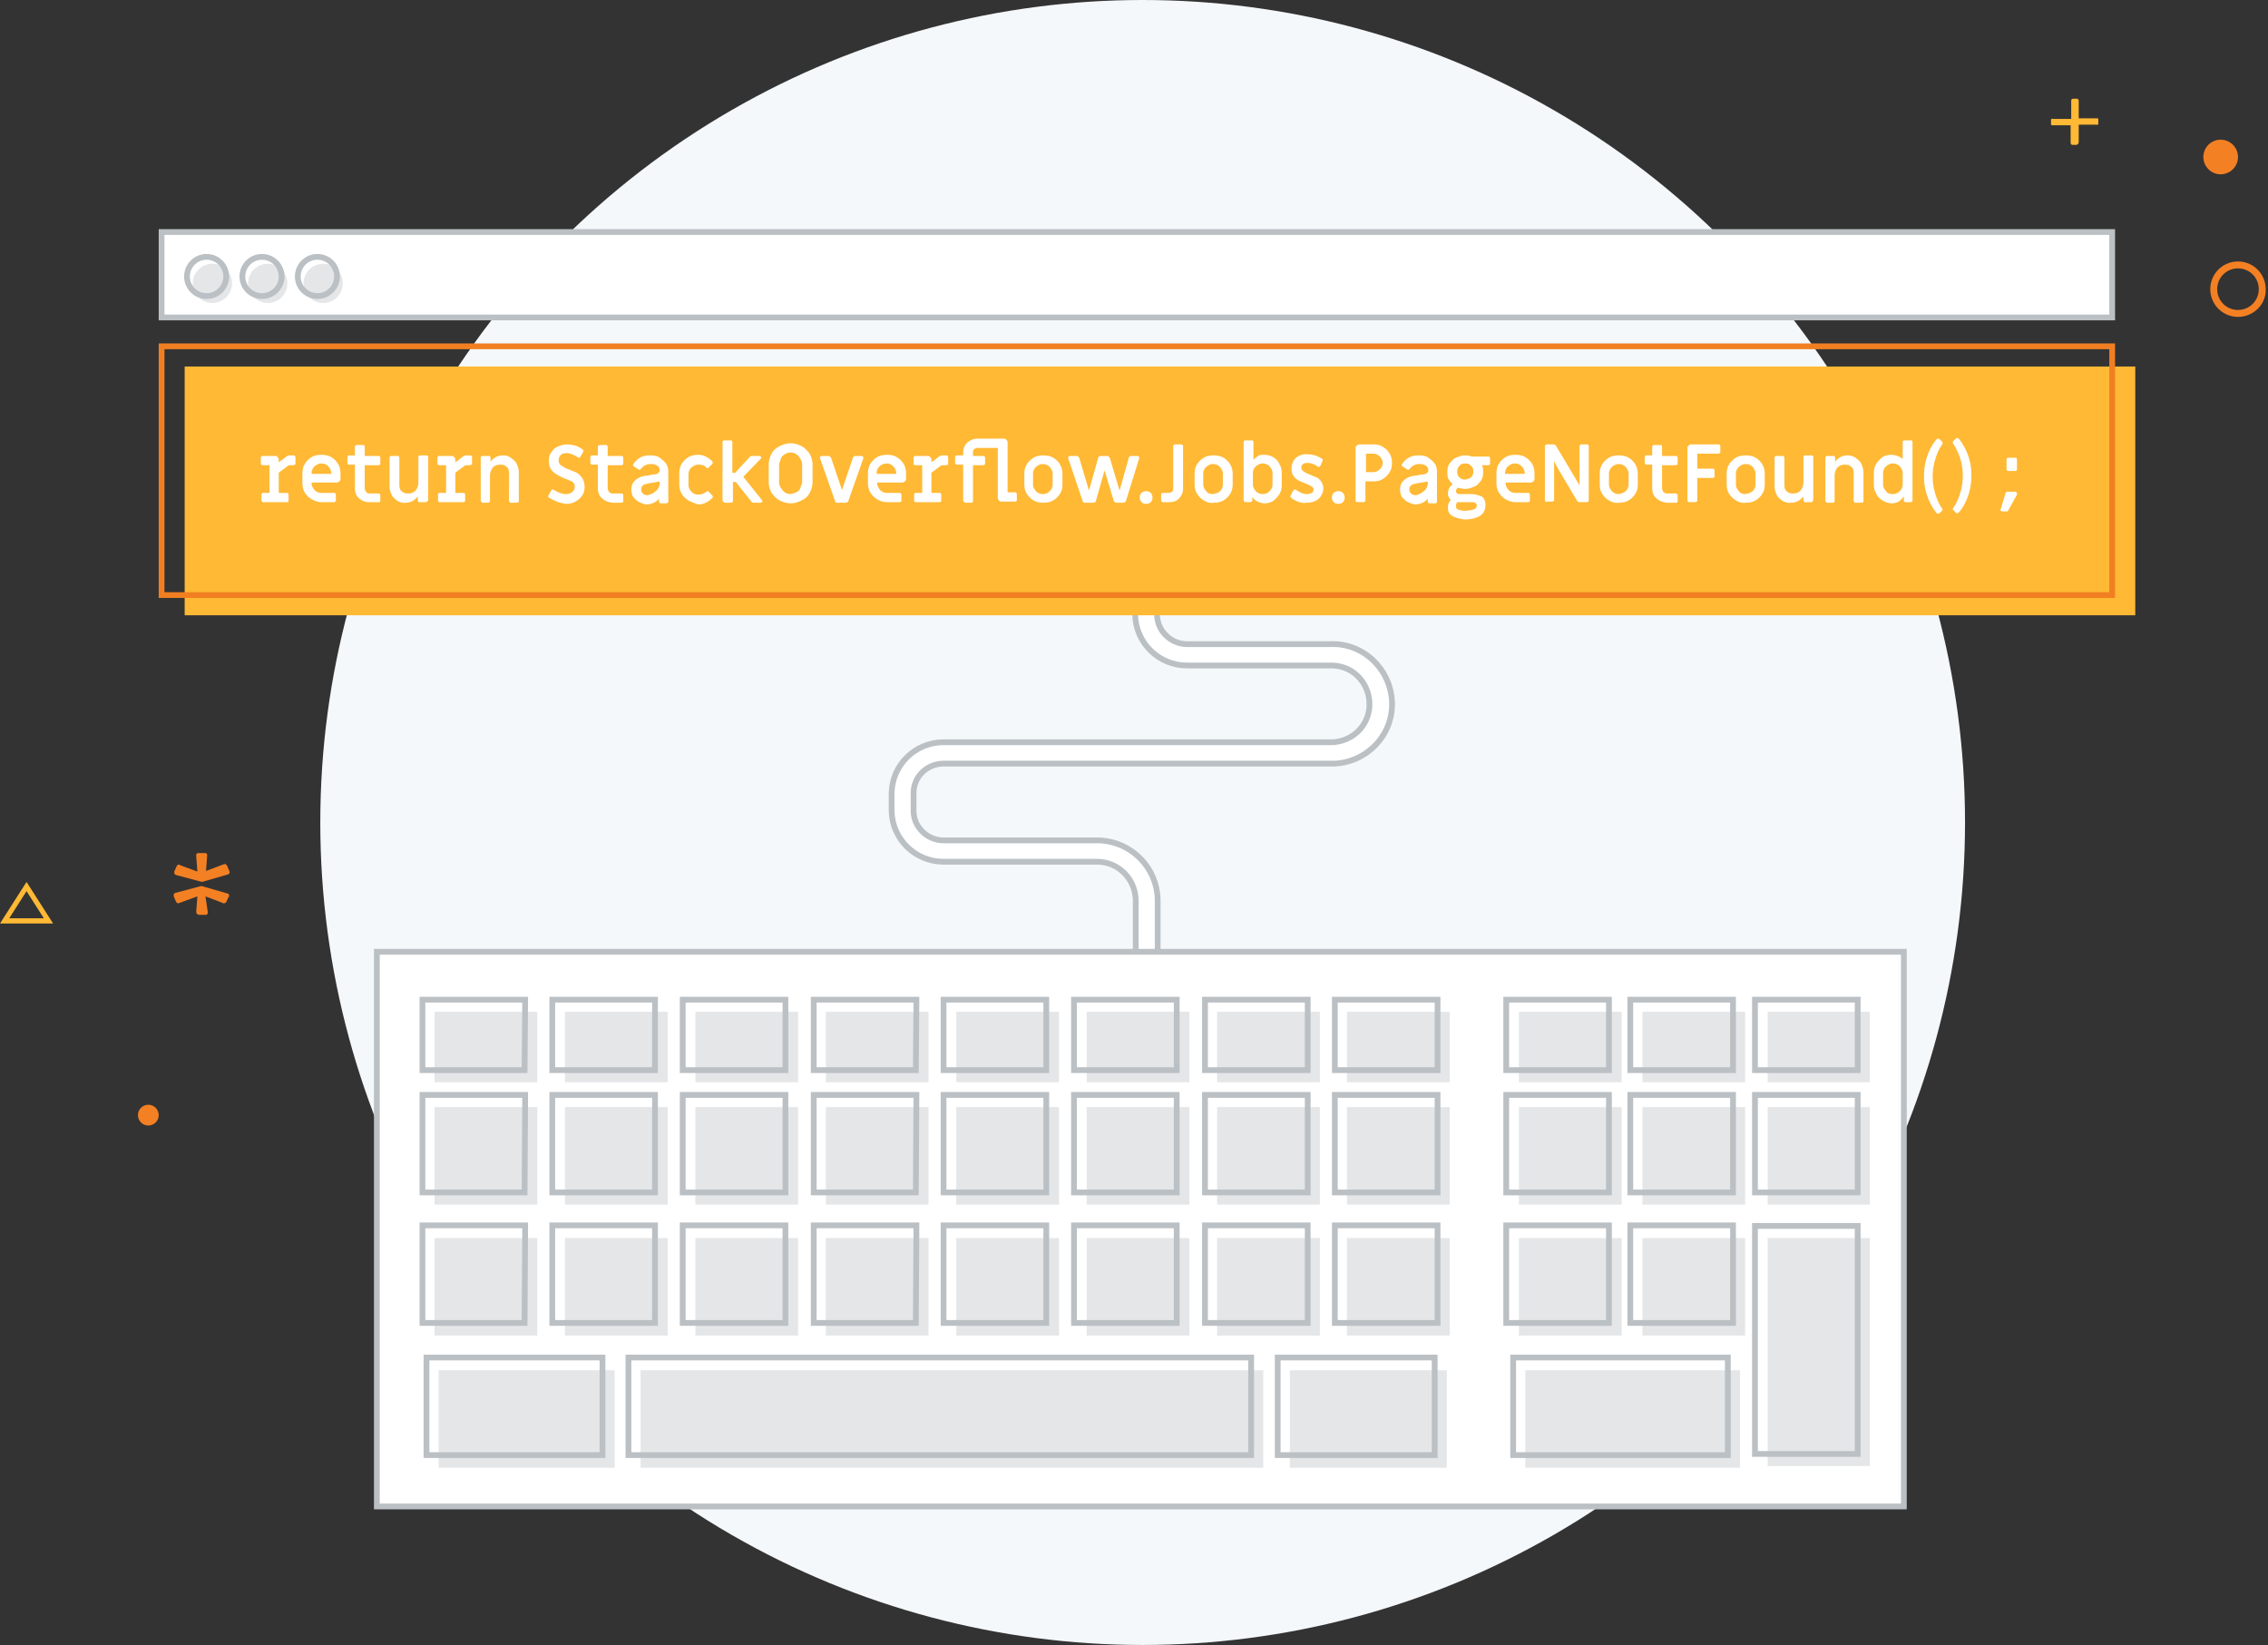 <svg xmlns="http://www.w3.org/2000/svg" viewBox="0 0 393 285"><rect x="0" y="0" width="393" height="285" fill="#333333" stroke="none"/><g fill="none"><circle cx="198" cy="142.5" r="142.5" fill="#F4F8FB"/><path fill="#FFF" stroke="#BBC0C4" d="M196.8 165.2v-9.3c-.1-3.7-3.1-6.7-6.9-6.6h-26.4c-4.9 0-8.9-3.9-9-8.8v-3.1c.1-4.9 4.1-8.8 9-8.8h66.9c3.7.1 6.8-2.7 6.9-6.4.1-3.7-2.7-6.8-6.4-6.9h-25.2c-4.9 0-8.9-3.9-9-8.8v-2.4h3.8v2.4c0 2.8 2.4 5.1 5.2 5.1h24.7c5.7-.3 10.5 4.2 10.8 9.9.3 5.7-4.2 10.5-9.9 10.8h-67.8c-2.8 0-5.2 2.2-5.2 5.1v3.1c0 2.8 2.4 5.1 5.2 5.1h26.4c5.8-.1 10.6 4.5 10.7 10.3v9.3"/><path fill="#FFF" stroke="#BBC0C4" d="M329.8 261H65.3v-96.1h264.6V261z"/><path fill="#FFB935" d="M32 63.5h338v43.1H32z"/><path fill="#FFF" stroke="#BBC0C4" d="M28 40.2h338V55H28z"/><circle cx="36.8" cy="49.1" r="3.4" fill="#E4E6E8"/><circle cx="46.4" cy="49.1" r="3.4" fill="#E4E6E8"/><circle cx="56" cy="49.1" r="3.4" fill="#E4E6E8"/><circle cx="35.8" cy="47.9" r="3.4" stroke="#BBC0C4"/><circle cx="45.4" cy="47.9" r="3.4" stroke="#BBC0C4"/><circle cx="55" cy="47.9" r="3.4" stroke="#BBC0C4"/><path fill="#E4E6E8" d="M93.1 187.5H75.3v-12.2h17.8zm45.2 0h-17.8v-12.2h17.8zm22.6 0h-17.8v-12.2h17.8zm22.6 0h-17.8v-12.2h17.8zm22.6 0h-17.8v-12.2h17.8zm22.4 0h-17.6v-12.2h17.8v12.2zm22.7 0h-17.8v-12.2h17.8zm29.8 0h-17.8v-12.2H281zm21.4 0h-17.8v-12.2h17.8zm21.6 0h-17.7v-12.2H324zM93.1 208.7H75.3v-16.9h17.8zm45.2 0h-17.8v-16.9h17.8zm22.6 0h-17.8v-16.9h17.8zm22.6 0h-17.8v-16.9h17.8zm22.6 0h-17.8v-16.9h17.8zm22.4 0h-17.6v-16.9h17.8v16.9zm22.7 0h-17.8v-16.9h17.8zm29.8 0h-17.8v-16.9H281zm21.4 0h-17.8v-16.9h17.8zm21.6 0h-17.7v-16.9H324zM93.1 231.4H75.3v-16.9h17.8zm45.2 0h-17.8v-16.9h17.8zm22.6 0h-17.8v-16.9h17.8zm22.6 0h-17.8v-16.9h17.8zm22.6 0h-17.8v-16.9h17.8zm22.4 0h-17.6v-16.9h17.8v16.9zm22.7 0h-17.8v-16.9h17.8zm29.8 0h-17.8v-16.9H281zm21.4 0h-17.8v-16.9h17.8zM324 254h-17.7v-39.5H324zm-217.5.3H76v-16.9h30.5zm112.4 0H111v-16.9h107.9zm31.8 0h-27.2v-16.9h27.2zm50.8 0h-37.2v-16.9h37.2z"/><path stroke="#BBC0C4" d="M90.9 185.4H73.2v-12.2H91zm45.2 0h-17.8v-12.2h17.8zm22.6 0H141v-12.2h17.8zm22.6 0h-17.8v-12.2h17.8zm22.6 0h-17.8v-12.2h17.8zm22.5 0h-17.6v-12.2h17.8v12.2zm22.7 0h-17.8v-12.2h17.8zm29.7 0H261v-12.2h17.8zm21.5 0h-17.8v-12.2h17.8zm21.6 0h-17.8v-12.2h17.8zm-231 21.2H73.2v-16.9H91zm45.2 0h-17.8v-16.9h17.8zm22.6 0H141v-16.9h17.8zm22.6 0h-17.8v-16.9h17.8zm22.6 0h-17.8v-16.9h17.8zm22.5 0h-17.6v-16.9h17.8v16.9zm22.7 0h-17.8v-16.9h17.8zm29.7 0H261v-16.9h17.8zm21.5 0h-17.8v-16.9h17.8zm21.6 0h-17.8v-16.9h17.8zm-231 22.6H73.2v-16.9H91zm45.2 0h-17.8v-16.9h17.8zm22.6 0H141v-16.9h17.8zm22.6 0h-17.8v-16.9h17.8zm22.6 0h-17.8v-16.9h17.8zm22.5 0h-17.6v-16.9h17.8v16.9zm22.7 0h-17.8v-16.9h17.8zm29.7 0H261v-16.9h17.8zm21.5 0h-17.8v-16.9h17.8zm21.6 22.7h-17.8v-39.5h17.8zm-217.5.2H73.9v-16.9h30.5zm112.4 0H108.9v-16.9h107.9zm31.8 0h-27.2v-16.9h27.2zm50.8 0h-37.2v-16.9h37.2z"/><path stroke="#F17F21" d="M28 60h338v43.1H28z"/><path fill="#FFF" d="M45.4 86.9c-.1-.1-.1-.1-.1-.2v-1c0-.1 0-.2.1-.2.1-.1.1-.1.2-.1h1.1v-4.8h-1.2c-.1 0-.2 0-.2-.1-.1-.1-.1-.1-.1-.2v-1c0-.1 0-.2.1-.2.1-.1.1-.1.2-.1h2.2c.2 0 .3.1.4.2.1.1.2.3.2.4v.5l.8-.6c.3-.2.5-.4.7-.5.2-.1.4-.1.7-.1h.4c.1 0 .2 0 .2.1s.1.1.1.2v1.1c0 .1 0 .2-.1.2s-.1.1-.2.1h-.4c-.2 0-.5 0-.6.1-.1.1-.4.3-.8.6l-.8.6v3.5h1.4c.1 0 .2 0 .2.1.1.1.1.1.1.2v1c0 .1 0 .2-.1.2 0 .1-.1.1-.2.1h-4.1c-.1 0-.1 0-.2-.1zm8.6-.4c-.5-.3-.9-.7-1.2-1.2-.3-.5-.4-1.1-.4-1.7v-1.5c0-.6.1-1.2.4-1.7.3-.5.7-.9 1.2-1.2.5-.3 1.1-.4 1.7-.4.6 0 1.2.1 1.7.4.5.3.9.7 1.2 1.2.3.5.4 1.1.4 1.7v.9c0 .2-.1.3-.2.4-.1.1-.3.2-.4.2H54v.1c0 .5.2.8.5 1.2.3.3.7.5 1.2.5h2.2c.1 0 .2 0 .2.1.1.1.1.1.1.2v1c0 .1 0 .2-.1.2s-.1.1-.2.1h-2.2c-.6 0-1.1-.2-1.7-.5zm3.4-4.3V82c0-.5-.2-.8-.5-1.2-.3-.3-.7-.5-1.2-.5s-.8.2-1.2.5c-.3.3-.5.7-.5 1.2v.1h3.4v.1zm4.8 4.1c-.5-.4-.7-1-.7-1.8v-4h-1c-.1 0-.2 0-.2-.1-.1-.1-.1-.1-.1-.2v-1c0-.1 0-.2.1-.2.1-.1.1-.1.2-.1h1v-1.5c0-.1 0-.2.1-.2s.1-.1.2-.1h1.1c.1 0 .2 0 .2.1.1.1.1.1.1.2V79h2.4c.1 0 .2 0 .2.1.1.1.1.1.1.2v1c0 .1 0 .2-.1.2-.1.1-.1.1-.2.1h-2.4v3.9c0 .3.1.5.2.7.2.2.4.3.7.3h1.5c.1 0 .2 0 .2.1.1.1.1.1.1.2v1c0 .1 0 .2-.1.2H64c-.7 0-1.3-.2-1.8-.7zm6.7.5c-.4-.3-.8-.6-1-1-.2-.4-.4-1-.4-1.5v-5c0-.1 0-.2.1-.2.1-.1.1-.1.2-.1h1.1c.1 0 .2 0 .2.1.1.1.1.1.1.2V84c0 .5.1.9.4 1.1.3.3.6.4 1.1.4.6 0 1-.2 1.3-.5.3-.3.5-.9.5-1.5v-4.3c0-.1 0-.2.1-.2.1-.1.1-.1.2-.1h1.1c.1 0 .2 0 .2.1.1.1.1.1.1.2v7.4c0 .1 0 .2-.1.2s-.2.2-.3.2h-1.1c-.1 0-.2 0-.2-.1-.1-.1-.1-.1-.1-.2V86c-.3.4-.6.6-.9.8-.4.2-.8.3-1.2.3-.5.1-1-.1-1.4-.3zm7.1.1c-.1-.1-.1-.1-.1-.2v-1c0-.1 0-.2.1-.2.1-.1.1-.1.2-.1h1.1v-4.8h-1.2c-.1 0-.2 0-.2-.1-.1-.1-.1-.1-.1-.2v-1c0-.1 0-.2.1-.2 0-.1.1-.1.2-.1h2.2c.2 0 .3.1.4.2.1.1.2.3.2.4v.5l.8-.6c.3-.2.5-.4.7-.5.2-.1.4-.1.7-.1h.4c.1 0 .2 0 .2.1s.1.1.1.2v1.1c0 .1 0 .2-.1.2s-.1.1-.2.1h-.4c-.2 0-.5 0-.6.1-.1.1-.4.3-.8.6l-.8.6v3.5h1.4c.1 0 .2 0 .2.1.1.1.1.1.1.2v1c0 .1 0 .2-.1.2-.1.1-.1.1-.2.1h-4.1c-.1 0-.2 0-.2-.1zm7.4 0c-.1-.1-.1-.1-.1-.2v-7.4c0-.1 0-.2.1-.2.1-.1.1-.1.2-.1h1.1c.1 0 .2 0 .2.1.1.1.1.1.1.2v.7c.3-.4.6-.6.9-.8.4-.2.8-.3 1.2-.3.5 0 1 .1 1.4.4.4.3.8.6 1 1 .2.4.4 1 .4 1.5v5c0 .1 0 .2-.1.2s-.1.1-.2.1h-1.1c-.1 0-.2 0-.2-.1-.1-.1-.1-.1-.1-.2V82c0-.5-.1-.9-.4-1.1-.3-.3-.6-.4-1.1-.4-.6 0-1 .2-1.3.5-.3.4-.5.9-.5 1.5v4.3c0 .1 0 .2-.1.2s-.1.1-.2.1h-1.1c0-.1-.1-.1-.1-.2zm13.1 0c-.5-.2-.9-.4-1.4-.7l-.1-.1v-.2l.5-.9c.1-.1.1-.2.3-.2.1 0 .1 0 .2.1.7.4 1.4.7 2 .7.5 0 .9-.1 1.2-.4.3-.3.4-.5.4-.9 0-.3-.1-.5-.2-.6-.1-.2-.3-.3-.6-.4-.2-.1-.6-.3-1-.4l-.4-.2c-.6-.3-1.2-.6-1.6-1-.4-.4-.7-1-.7-1.8 0-.6.1-1.1.4-1.5.3-.4.6-.8 1.1-1 .5-.2 1-.4 1.6-.4.5 0 1 .1 1.5.2.5.2.9.4 1.3.7l.1.1v.2l-.5.9c-.1.1-.1.2-.3.2-.1 0-.1 0-.2-.1-.4-.2-.7-.4-1-.5-.3-.1-.6-.2-.9-.2-.4 0-.8.1-1 .3-.2.2-.4.5-.4.9s.1.7.4.9c.3.2.7.5 1.3.7.1 0 .4.2 1 .4s1 .6 1.3 1c.3.4.5 1 .5 1.6 0 .6-.1 1.1-.4 1.5-.3.5-.7.8-1.2 1.1-.5.3-1.1.4-1.7.4-.5-.1-1-.2-1.5-.4zm7.8-.6c-.5-.4-.7-1-.7-1.8v-4h-1c-.1 0-.2 0-.2-.1-.1-.1-.1-.1-.1-.2v-1c0-.1 0-.2.1-.2.1-.1.1-.1.2-.1h1v-1.5c0-.1 0-.2.1-.2s.1-.1.2-.1h1.1c.1 0 .2 0 .2.1.1.1.1.1.1.2V79h2.4c.1 0 .2 0 .2.1.1.1.1.1.1.2v1c0 .1 0 .2-.1.2-.1.1-.1.1-.2.1h-2.4v3.9c0 .3.1.5.2.7.2.2.4.3.7.3h1.5c.1 0 .2 0 .2.1.1.1.1.1.1.2v1c0 .1 0 .2-.1.2-.1.1-.1.1-.2.1h-1.6c-.7-.1-1.3-.3-1.8-.8zm5.8.2c-.5-.4-.7-1-.7-1.7 0-.6.2-1.2.7-1.6.4-.4 1.1-.7 1.9-.8.2 0 .4 0 .6-.1.7-.1 1-.1 1.2-.2.3-.1.5-.3.5-.6s-.1-.6-.4-.8c-.3-.2-.6-.3-1.1-.3a2 2 0 0 0-1.7.8c-.1.1-.2.2-.3.2-.1 0-.1 0-.2-.1l-.8-.5c-.1-.1-.1-.1-.1-.2v-.1c.3-.5.7-.9 1.2-1.2.5-.3 1.1-.4 1.8-.4.6 0 1.2.1 1.6.4.4.3.8.6 1.1 1 .3.4.4.9.4 1.5v5.1c0 .1 0 .2-.1.2s-.1.1-.2.1h-1c-.1 0-.2 0-.2-.1-.1-.1-.1-.1-.1-.2v-.5c-.6.7-1.4 1-2.3 1-.7-.2-1.3-.4-1.8-.9zm3.1-1.1c.3-.2.6-.4.8-.7.2-.3.3-.6.3-1v-.3l-1 .2c-.6.1-.9.1-1.1.2-.8.1-1.1.5-1.1 1 0 .3.1.5.3.7.2.2.5.3.9.3.2-.1.6-.2.9-.4zm6.1 1.3c-.5-.3-.9-.7-1.2-1.2-.3-.5-.4-1.1-.4-1.7v-1.7c0-.6.1-1.2.4-1.7.3-.5.7-.9 1.2-1.2.5-.3 1.1-.4 1.7-.4.5 0 .9.1 1.3.3.4.2.8.5 1.1.8.1.1.1.1.1.2s0 .2-.1.3l-.6.6c-.1.1-.1.1-.2.1s-.2 0-.2-.1c-.4-.4-.8-.5-1.4-.5-.5 0-.8.2-1.2.5-.3.3-.5.7-.5 1.2V84c0 .5.2.8.5 1.2.3.3.7.5 1.2.5s1-.2 1.4-.5c.1-.1.2-.1.2-.1s.2 0 .2.1l.6.6c.1.1.1.2.1.3 0 .1 0 .2-.1.2-.3.3-.7.6-1.1.8-.4.2-.9.3-1.3.3-.6-.2-1.2-.4-1.7-.7zm6 .2c-.1-.1-.1-.1-.1-.2V76.6c0-.1 0-.2.1-.2.1-.1.1-.1.2-.1h1.1c.1 0 .2 0 .2.1.1.1.1.1.1.2v5.3h.5l2.5-2.7c.1-.1.2-.2.4-.2h1.3c.1 0 .2 0 .2.1.1.1.1.1.1.2s0 .1-.1.2l-3 3.1 3.2 4c0 .1.1.1.1.2s0 .1-.1.2c0 0-.1.1-.2.1h-1.2c-.2 0-.3-.1-.4-.2l-2.7-3.4h-.5v3.3c0 .1 0 .2-.1.2s-.1.1-.2.1h-1.1c-.2-.1-.2-.1-.3-.2zm9.8-.2c-.6-.3-1-.8-1.4-1.3-.3-.6-.5-1.2-.5-1.9v-3c0-.7.2-1.3.5-1.9.3-.6.8-1 1.4-1.3.6-.3 1.2-.5 1.9-.5s1.3.2 1.9.5c.6.3 1 .8 1.4 1.3.3.6.5 1.2.5 1.9v3c0 .7-.2 1.3-.5 1.9-.3.6-.8 1-1.4 1.3-.6.3-1.2.5-1.9.5s-1.3-.2-1.9-.5zm2.9-1.4c.3-.2.6-.4.7-.8.1-.4.3-.7.3-1v-3c0-.4-.1-.7-.3-1-.2-.3-.4-.6-.7-.8-.3-.2-.6-.3-1-.3s-.7.1-1 .3c-.3.2-.6.4-.7.8-.1.4-.3.7-.3 1v3c0 .4.1.7.3 1 .2.3.4.6.7.8.3.2.6.3 1 .3l1-.3zm7.1 1.8c-.2 0-.4-.1-.4-.3l-2.6-7.4v-.1c0-.1 0-.2.1-.2.1-.1.1-.1.3-.1h1c.1 0 .2 0 .3.1l.2.2 1.9 5.6 1.9-5.6c0-.1.1-.2.2-.2.1-.1.2-.1.3-.1h.9c.1 0 .2 0 .3.1.1.1.1.1.1.2v.1l-2.6 7.4c0 .1-.1.2-.2.2-.1.1-.2.1-.3.1h-1.4zm6.9-.6c-.5-.3-.9-.7-1.2-1.2-.3-.5-.4-1.1-.4-1.7v-1.5c0-.6.1-1.2.4-1.7.3-.5.7-.9 1.2-1.2.5-.3 1.1-.4 1.7-.4.6 0 1.2.1 1.7.4.5.3.9.7 1.2 1.2.3.5.4 1.1.4 1.7v.9c0 .2-.1.3-.2.4-.1.1-.3.2-.4.2H152v.1c0 .5.2.8.5 1.2.3.3.7.5 1.2.5h2.2c.1 0 .2 0 .2.1.1.1.1.1.1.2v1c0 .1 0 .2-.1.2s-.1.1-.2.1h-2.2c-.7 0-1.2-.2-1.7-.5zm3.3-4.3V82c0-.5-.2-.8-.5-1.2-.3-.3-.7-.5-1.2-.5s-.8.2-1.2.5c-.3.3-.5.7-.5 1.2v.1h3.4v.1zm3.2 4.7c-.1-.1-.1-.1-.1-.2v-1c0-.1 0-.2.1-.2.1-.1.1-.1.2-.1h1.1v-4.8h-1.2c-.1 0-.2 0-.2-.1-.1-.1-.1-.1-.1-.2v-1c0-.1 0-.2.1-.2.1-.1.1-.1.2-.1h2.2c.2 0 .3.1.4.2.1.1.2.3.2.4v.5l.8-.6c.3-.2.5-.4.7-.5.2-.1.4-.1.7-.1h.4c.1 0 .2 0 .2.1s.1.1.1.2v1.1c0 .1 0 .2-.1.2s-.1.1-.2.1h-.4c-.2 0-.5 0-.6.1-.1.1-.4.3-.8.6l-.8.6v3.5h1.4c.1 0 .2 0 .2.1.1.1.1.1.1.2v1c0 .1 0 .2-.1.2-.1.1-.1.1-.2.1h-4.1c-.1 0-.1 0-.2-.1zm8.5 0c-.1-.1-.1-.1-.1-.2v-6.2h-1.1c-.1 0-.2 0-.2-.1-.1-.1-.1-.1-.1-.2v-1c0-.1 0-.2.1-.2.1-.1.1-.1.2-.1h1.1v-.4c0-.7.2-1.3.7-1.8.5-.4 1-.7 1.8-.7h4.6c.2 0 .3.1.4.2.1.1.2.3.2.4v8.7h1.3c.1 0 .2 0 .2.1.1.1.1.1.1.2v1c0 .1 0 .2-.1.2-.1.1-.1.1-.2.1h-2.4c-.2 0-.3-.1-.4-.2-.1-.1-.2-.3-.2-.4v-8.7h-3.5c-.2 0-.4.1-.6.2-.1.1-.2.3-.2.6v.6h1.8c.1 0 .2 0 .2.1.1.1.1.1.1.2v1c0 .1 0 .2-.1.2s-.1.1-.2.1h-1.8v6.2c0 .1 0 .2-.1.2-.1.1-.1.1-.2.1h-1.1c0-.1-.1-.1-.2-.2zm12.1-.2c-.5-.3-.9-.7-1.2-1.2-.3-.5-.4-1-.4-1.6v-1.8c0-.6.1-1.1.4-1.6.3-.5.7-.9 1.2-1.2.5-.3 1.1-.4 1.7-.4.6 0 1.2.1 1.7.4a3.17 3.17 0 0 1 1.6 2.8v1.8c0 .6-.1 1.1-.4 1.6-.3.5-.7.9-1.2 1.2-.5.3-1.1.4-1.7.4-.6 0-1.2-.1-1.7-.4zm2.8-1.6c.3-.3.5-.7.5-1.2v-1.8c0-.5-.2-.8-.5-1.2-.3-.3-.7-.5-1.2-.5s-.8.2-1.2.5c-.3.3-.5.7-.5 1.2v1.8c0 .5.2.8.5 1.2.3.3.7.5 1.2.5s.9-.2 1.2-.5zm6.1 2c-.2 0-.4-.1-.4-.3l-2.5-7.4v-.1c0-.1 0-.2.1-.2.1-.1.1-.1.3-.1h1c.1 0 .2 0 .3.1l.2.2 1.7 5.7 1.6-5.7c0-.1.1-.2.2-.2.1-.1.2-.1.3-.1h1c.1 0 .2 0 .3.1l.2.2L194 85l1.6-5.7c0-.1.1-.2.2-.2.1-.1.2-.1.3-.1h.9c.1 0 .2 0 .3.1.1.1.1.1.1.2v.1l-2.3 7.4c0 .1-.1.2-.2.2-.1.1-.2.1-.3.1h-1.1c-.1 0-.2 0-.3-.1l-.2-.2-1.6-5.3-1.5 5.3c0 .1-.1.2-.2.2-.1.1-.2.1-.3.1H188zm9.8-.1c-.2-.2-.3-.5-.3-.8 0-.3.1-.6.3-.8.2-.2.5-.3.8-.3.3 0 .6.1.8.3.2.2.3.5.3.8 0 .3-.1.6-.3.8-.2.2-.5.3-.8.3-.3 0-.6-.1-.8-.3zm3.5-.1c-.1-.1-.1-.1-.1-.2v-1c0-.1 0-.2.1-.2.1-.1.1-.1.2-.1h1c.2 0 .4-.1.6-.2.1-.1.2-.3.2-.6v-7.3c0-.1 0-.2.1-.2.1-.1.1-.1.2-.1h1.1c.1 0 .2 0 .2.1.1.1.1.1.1.2v7.3c0 .5-.1.9-.3 1.2-.2.4-.5.7-.8.9-.4.2-.8.3-1.2.3h-1.2c-.1 0-.1 0-.2-.1zm7.3-.2c-.5-.3-.9-.7-1.2-1.2-.3-.5-.4-1-.4-1.6v-1.8c0-.6.1-1.1.4-1.6.3-.5.7-.9 1.2-1.2.5-.3 1.1-.4 1.7-.4.6 0 1.2.1 1.7.4a3.17 3.17 0 0 1 1.6 2.8v1.8c0 .6-.1 1.1-.4 1.6-.3.5-.7.9-1.2 1.2-.5.3-1.1.4-1.7.4-.7.1-1.2-.1-1.7-.4zm2.8-1.6c.3-.3.5-.7.5-1.2v-1.8c0-.5-.2-.8-.5-1.2-.3-.3-.7-.5-1.2-.5s-.8.2-1.2.5c-.3.3-.5.7-.5 1.2v1.8c0 .5.2.8.5 1.2.3.4.7.5 1.2.5.5-.1.9-.2 1.2-.5zm6.5 1.8c-.4-.2-.7-.5-.9-.8v.6c0 .1 0 .2-.1.2s-.1.1-.2.1h-.9c-.1 0-.2 0-.2-.1s-.1-.1-.1-.2V76.6c0-.1 0-.2.1-.2.1-.1.1-.1.2-.1h1.1c.1 0 .2 0 .2.1.1.1.1.1.1.2v3.1c.2-.3.5-.5.8-.7.3-.2.7-.2 1-.2.6 0 1.1.1 1.6.4.5.3.9.7 1.1 1.2.3.5.4 1 .4 1.6v2c0 .6-.1 1.1-.4 1.6-.3.5-.7.9-1.1 1.2a2.82 2.82 0 0 1-2.7.1zm2.1-1.8c.3-.3.5-.7.5-1.2V82c0-.5-.2-.8-.5-1.2-.3-.3-.7-.5-1.2-.5s-.8.2-1.2.5c-.3.3-.5.7-.5 1.2v1.9c0 .5.2.8.5 1.2.3.3.7.5 1.2.5s.9-.2 1.2-.5zm4.9 1.8c-.5-.2-.9-.4-1.2-.7l-.1-.1v-.2c.1-.1.2-.4.5-.9.1-.1.2-.2.3-.2.1 0 .1 0 .2.1.3.2.7.4.9.5.2.1.6.2.9.2.4 0 .7-.1.9-.2.2-.1.3-.3.3-.6 0-.2-.1-.4-.3-.5-.2-.1-.5-.3-1-.5l-.5-.2c-.4-.2-.8-.3-1-.5-.3-.2-.5-.4-.7-.7-.2-.3-.3-.7-.3-1.2 0-.7.2-1.3.7-1.8.5-.5 1.1-.7 2-.7.5 0 .9.1 1.4.2.5.2.9.4 1.2.6l.1.1v.2c-.1.2-.2.5-.4.9-.1.1-.1.2-.3.2-.1 0-.1 0-.2-.1-.6-.4-1.2-.6-1.8-.6-.3 0-.6.1-.7.2-.2.1-.3.3-.3.6s.1.4.3.6c.2.2.6.4 1.1.6.5.2.9.4 1.2.5.3.1.6.4.8.7a2.14 2.14 0 0 1 0 2.5c-.2.4-.6.7-1 .9-.4.2-1 .3-1.5.3-.5.1-1 0-1.5-.2zm6.2.1c-.2-.2-.3-.5-.3-.8 0-.3.1-.6.3-.8.2-.2.5-.3.8-.3.3 0 .6.1.8.3.2.2.3.5.3.8 0 .3-.1.6-.3.8-.2.2-.5.3-.8.3-.3 0-.6-.1-.8-.3zm3.9-.1c-.1-.1-.1-.1-.1-.2v-9.1c0-.2.1-.3.2-.4.1-.1.3-.2.4-.2h2.5c.6 0 1.1.1 1.6.4.5.3.9.7 1.2 1.2.3.5.4 1 .4 1.6 0 .6-.1 1.1-.4 1.6-.3.5-.7.9-1.2 1.2-.5.3-1 .4-1.6.4h-1.4v3.3c0 .1 0 .2-.1.2s-.1.1-.2.1h-1.1s-.1 0-.2-.1zm3-5.1c.4 0 .8-.2 1.1-.5.3-.3.5-.7.5-1.1 0-.4-.2-.8-.5-1.1-.3-.3-.7-.5-1.1-.5h-1.3v3.2h1.3zm5.3 4.7c-.5-.4-.7-1-.7-1.7 0-.6.2-1.2.7-1.6.4-.4 1.1-.7 1.9-.8.2 0 .4 0 .6-.1.7-.1 1-.1 1.2-.2.3-.1.5-.3.5-.6s-.1-.6-.4-.8c-.3-.2-.6-.3-1.1-.3a2 2 0 0 0-1.7.8c-.1.1-.2.2-.3.2-.1 0-.1 0-.2-.1l-.8-.5c-.1-.1-.1-.1-.1-.2v-.1c.3-.5.7-.9 1.2-1.2.5-.3 1.1-.4 1.8-.4.6 0 1.2.1 1.6.4.4.3.8.6 1.1 1 .3.4.4.9.4 1.5v5.1c0 .1 0 .2-.1.2-.1.1-.1.1-.2.1h-1c-.1 0-.2 0-.2-.1-.1-.1-.1-.1-.1-.2v-.5c-.6.7-1.4 1-2.3 1-.7-.2-1.3-.4-1.8-.9zm3-1.1c.3-.2.6-.4.8-.7.2-.3.3-.6.3-1v-.3l-1 .2c-.6.1-.9.1-1.1.2-.8.1-1.1.5-1.1 1 0 .3.1.5.3.7.2.2.5.3.9.3.3-.1.6-.2.9-.4zm5.4 4c-.6-.3-.8-.8-.8-1.5 0-.5.2-1 .5-1.3-.3-.3-.5-.6-.5-1.1 0-.3.1-.6.2-.9.2-.3.4-.5.6-.7-.3-.3-.5-.6-.7-.9-.2-.4-.2-.8-.2-1.2 0-.6.1-1.1.4-1.5.3-.4.6-.8 1.1-1 .5-.2 1-.4 1.6-.4.4 0 .8.1 1.2.2h2.8c.1 0 .2 0 .2.1.1.1.1.1.1.2v.9c0 .1 0 .2-.1.2-.1.1-.1.1-.2.1h-1.1c.2.4.2.8.2 1.2 0 .6-.1 1.1-.4 1.5-.3.4-.6.8-1.1 1-.5.2-1 .4-1.6.4-.4 0-.9-.1-1.3-.2-.2.2-.3.4-.3.6 0 .2.1.3.2.4.1.1.3.1.6.1h1.7c.8 0 1.4.2 1.9.4.5.3.7.8.7 1.5 0 .8-.3 1.5-1 1.9-.7.4-1.6.6-2.6.6-.8-.1-1.6-.3-2.1-.6zm4.2-1.8c0-.2-.1-.4-.3-.5-.2-.1-.4-.1-.8-.1h-2.3c-.1.2-.2.4-.2.6 0 .4.1.6.4.7.3.1.7.2 1.2.2 1.4-.1 2-.3 2-.9zm-1-4.9c.3-.3.4-.6.4-1s-.1-.8-.4-1c-.3-.3-.6-.4-1-.4s-.8.1-1 .4c-.3.3-.4.6-.4 1s.1.8.4 1c.3.3.6.4 1 .4.4-.1.8-.2 1-.4zm6 3.8c-.5-.3-.9-.7-1.2-1.2-.3-.5-.4-1.1-.4-1.7v-1.5c0-.6.1-1.2.4-1.7.3-.5.7-.9 1.2-1.2.5-.3 1.1-.4 1.7-.4.6 0 1.2.1 1.7.4.5.3.9.7 1.2 1.2.3.5.4 1.1.4 1.7v.9c0 .2-.1.3-.2.4-.1.1-.3.2-.4.2h-4.4v.1c0 .5.2.8.5 1.2.3.3.7.5 1.2.5h2.2c.1 0 .2 0 .2.1.1.1.1.1.1.2v1c0 .1 0 .2-.1.2-.1.1-.1.1-.2.1h-2.2c-.6 0-1.2-.2-1.7-.5zm3.3-4.3V82c0-.5-.2-.8-.5-1.2-.3-.3-.7-.5-1.2-.5s-.8.2-1.2.5c-.3.3-.5.7-.5 1.2v.1h3.4v.1zm3.6 4.7c-.1-.1-.1-.1-.1-.2v-9.3c0-.1 0-.2.1-.3.1-.1.2-.1.3-.1h1.1c.2 0 .3.1.4.2l3.4 5.7.7 1.2v-6.8c0-.1 0-.2.1-.2.1-.1.1-.1.2-.1h1c.1 0 .2 0 .2.1.1.1.1.1.1.2v9.3c0 .1 0 .2-.1.3-.1.1-.2.1-.3.1h-1.2c-.2 0-.3-.1-.4-.2l-3.5-5.9-.5-1v6.7c0 .1 0 .2-.1.2-.1.1-.1.1-.2.1h-1c-.1.1-.2.1-.2 0zm11-.2c-.5-.3-.9-.7-1.2-1.2-.3-.5-.4-1-.4-1.6v-1.8c0-.6.1-1.1.4-1.6.3-.5.7-.9 1.2-1.2.5-.3 1.1-.4 1.7-.4.6 0 1.2.1 1.7.4a3.17 3.17 0 0 1 1.6 2.8v1.8c0 .6-.1 1.1-.4 1.6-.3.5-.7.9-1.2 1.2-.5.3-1.1.4-1.7.4-.6.1-1.2-.1-1.7-.4zm2.9-1.6c.3-.3.5-.7.5-1.2v-1.8c0-.5-.2-.8-.5-1.2-.3-.3-.7-.5-1.2-.5s-.8.2-1.2.5c-.3.3-.5.7-.5 1.2v1.8c0 .5.2.8.5 1.2.3.3.7.5 1.2.5.5-.1.8-.2 1.2-.5zm5.3 1.2c-.5-.4-.7-1-.7-1.8v-4h-1c-.1 0-.2 0-.2-.1s-.1-.1-.1-.2v-1c0-.1 0-.2.1-.2.1-.1.1-.1.2-.1h1v-1.5c0-.1 0-.2.1-.2.1-.1.1-.1.2-.1h1.1c.1 0 .2 0 .2.1.1.1.1.1.1.2V79h2.4c.1 0 .2 0 .2.1.1.1.1.1.1.2v1c0 .1 0 .2-.1.2-.1.1-.1.1-.2.1H288v3.9c0 .3.1.5.2.7.2.2.4.3.7.3h1.5c.1 0 .2 0 .2.1.1.1.1.1.1.2v1c0 .1 0 .2-.1.2-.1.1-.1.1-.2.1h-1.6c-.7-.1-1.3-.3-1.8-.8zm5.5.6c-.1-.1-.1-.1-.1-.2v-9.1c0-.2.1-.3.2-.4.1-.1.3-.2.4-.2h4.8c.1 0 .2 0 .2.1.1.1.1.1.1.2v1c0 .1 0 .2-.1.2s-.1.1-.2.1h-3.7v2.6h2.7c.1 0 .2 0 .2.1.1.1.1.1.1.2v1c0 .1 0 .2-.1.2-.1.1-.1.1-.2.1h-2.7v3.9c0 .1 0 .2-.1.2s-.1.1-.2.1h-1.1c-.1 0-.1 0-.2-.1zm8.3-.2c-.5-.3-.9-.7-1.2-1.2-.3-.5-.4-1-.4-1.6v-1.8c0-.6.1-1.1.4-1.6.3-.5.7-.9 1.2-1.2.5-.3 1.1-.4 1.7-.4.6 0 1.2.1 1.7.4a3.17 3.17 0 0 1 1.6 2.8v1.8c0 .6-.1 1.1-.4 1.6-.3.5-.7.9-1.2 1.2-.5.3-1.1.4-1.7.4-.6.1-1.2-.1-1.7-.4zm2.9-1.6c.3-.3.5-.7.5-1.2v-1.8c0-.5-.2-.8-.5-1.2-.3-.3-.7-.5-1.2-.5s-.8.2-1.2.5c-.3.3-.5.7-.5 1.2v1.8c0 .5.2.8.5 1.2.3.4.7.5 1.2.5.4-.1.8-.2 1.2-.5zm5.2 1.7c-.4-.3-.8-.6-1-1-.2-.4-.4-1-.4-1.5v-5c0-.1 0-.2.1-.2.1-.1.1-.1.2-.1h1.1c.1 0 .2 0 .2.1.1.1.1.1.1.2V84c0 .5.1.9.4 1.1.3.3.6.4 1.1.4.6 0 1-.2 1.3-.5.3-.4.5-.9.5-1.5v-4.3c0-.1 0-.2.1-.2.1-.1.1-.1.2-.1h1.1c.1 0 .2 0 .2.1.1.1.1.1.1.2v7.4c0 .1 0 .2-.1.2-.1.2-.1.2-.2.2h-1.1c-.1 0-.2 0-.2-.1s-.1-.1-.1-.2V86c-.3.4-.6.6-.9.8-.4.2-.8.3-1.2.3-.6.1-1-.1-1.5-.3zm7.5.1c-.1-.1-.1-.1-.1-.2v-7.4c0-.1 0-.2.1-.2.1-.1.1-.1.2-.1h1.1c.1 0 .2 0 .2.1.1.1.1.1.1.2v.7c.3-.4.6-.6.9-.8.4-.2.8-.3 1.2-.3.5 0 1 .1 1.4.4.4.3.8.6 1 1 .2.4.4 1 .4 1.5v5c0 .1 0 .2-.1.2-.1.1-.1.1-.2.1h-1.1c-.1 0-.2 0-.2-.1s-.1-.1-.1-.2V82c0-.5-.1-.9-.4-1.1-.3-.3-.6-.4-1.1-.4-.6 0-1 .2-1.3.5-.3.3-.5.9-.5 1.5v4.3c0 .1 0 .2-.1.2-.1.1-.1.1-.2.1h-1.1c0-.1-.1-.1-.1-.2zm9.8-.2c-.5-.3-.9-.7-1.1-1.2-.3-.5-.4-1-.4-1.6V82c0-.6.1-1.1.4-1.6.3-.5.7-.9 1.1-1.2.5-.3 1-.4 1.6-.4.4 0 .7.1 1 .2.3.1.6.3.9.5v-2.9c0-.1 0-.2.1-.2.1-.1.1-.1.2-.1h1.1c.1 0 .2 0 .2.1.1.1.1.1.1.2v10.1c0 .1 0 .2-.1.2-.1.1-.1.1-.2.1h-.9c-.1 0-.2 0-.2-.1-.1-.1-.1-.1-.1-.2V86c-.3.4-.6.7-.9.9-.4.2-.7.3-1.2.3-.6 0-1.1-.2-1.6-.5zm3-1.6c.3-.3.5-.7.5-1.2V82c0-.5-.2-.8-.5-1.2-.3-.3-.7-.5-1.2-.5s-.8.2-1.2.5c-.3.3-.5.7-.5 1.2v1.9c0 .5.2.8.5 1.2.3.4.7.5 1.2.5s.8-.2 1.2-.5zm6.3 3.7a10.06 10.06 0 0 1-2.1-6.3c0-1.3.2-2.5.6-3.6.4-1.1.9-2 1.5-2.7.1-.1.2-.2.3-.2.1 0 .2 0 .3.1l.4.4c.1.1.1.1.1.2v.2c-.5.7-.9 1.5-1.2 2.5a10.07 10.07 0 0 0 0 6.3c.3 1 .7 1.8 1.2 2.5v.1c0 .1 0 .1-.1.2l-.4.4c-.1.1-.2.1-.3.1-.1 0-.2-.1-.3-.2zm3.4 0l-.4-.4c-.1-.1-.2-.2-.1-.3.5-.7.9-1.5 1.2-2.5a10.07 10.07 0 0 0-1.2-8.8v-.2c0-.1 0-.2.1-.2l.4-.4c.1-.1.2-.1.3-.1.1 0 .2.1.3.2a9.97 9.97 0 0 1 2.1 6.3c0 1.3-.2 2.5-.6 3.6-.4 1.1-.9 2-1.5 2.7-.1.1-.2.2-.3.2-.1.1-.2 0-.3-.1zm7.8-.3c-.1-.1-.1-.2 0-.3l.8-2.7c0-.1.1-.1.1-.2.1-.1.1-.1.2-.1h1.4c.1 0 .2 0 .2.1.1.1.1.1.1.2v.2l-1.6 2.9h-.9c-.1 0-.2 0-.3-.1zm1.1-7c-.1-.1-.1-.1-.1-.2v-1.7c0-.1 0-.2.1-.2.1-.1.1-.1.2-.1h1.2c.1 0 .2 0 .2.1.1.1.1.1.1.2v1.7c0 .1 0 .2-.1.2-.1.1-.1.1-.2.1H348c-.1 0-.2-.1-.2-.1z"/><path fill="#E4E6E8" d="M115.7 187.5H97.9v-12.2h17.8zm0 21.2H97.9v-16.9h17.8zm0 22.7H97.9v-16.9h17.8z"/><path stroke="#BBC0C4" d="M113.5 185.4H95.7v-12.2h17.8zm0 21.2H95.7v-16.9h17.8zm0 22.6H95.7v-16.9h17.8z"/><path fill="#F48024" d="M30.5 151.6c-.2-.1-.3-.2-.3-.4v-.2l.4-.9c.1-.2.2-.3.4-.3.1 0 .2 0 .2.1l3 1.1-.2-2.7v-.1c0-.1 0-.2.1-.3.1-.1.2-.1.3-.1h1.1c.1 0 .2 0 .3.1.1.1.1.2.1.3l-.2 2.7 2.9-1.1c.1 0 .2-.1.3-.1.2 0 .3.1.4.2l.4.9c0 .1.1.2.1.3 0 .2-.1.3-.3.4l-4.5 1.3-4.5-1.2zm3.7 6.8c-.1-.1-.2-.2-.2-.4l.2-2.7-3 1.1c-.1 0-.2.1-.3.1-.2 0-.3-.1-.4-.3l-.4-.9v-.2c0-.2.1-.4.3-.4l4.5-1.2 4.5 1.3c.2 0 .3.2.3.4 0 .1 0 .2-.1.2l-.4.9c-.1.1-.2.2-.4.2-.1 0-.2 0-.3-.1l-2.9-1.1.4 2.7v.1c0 .1 0 .2-.1.3-.1.1-.2.1-.3.1h-1.1c-.1 0-.3-.1-.3-.1z"/><circle cx="25.7" cy="193.2" r="1.8" fill="#F48024"/><path fill="#FFB935" d="M360 25s-.1.1-.2.1h-.7c-.1 0-.1 0-.2-.1 0 0-.1-.1-.1-.2v-3.1h-3.3s-.1-.1-.1-.2v-.7c0-.1 0-.1.1-.2 0 0 .1-.1.2 0h3.2v-3.2c0-.1 0-.1.1-.2 0 0 .1-.1.2-.1h.7c.1 0 .1 0 .2.1 0 0 .1.1.1.2v3.1h3.3s.1.1.1.2v.7c0 .1 0 .1-.1.2 0 0-.1.1-.2 0h-3.1v3.1c-.1.2-.1.3-.2.3z"/><circle cx="384.8" cy="27.2" r="3" fill="#F48024"/><path fill="#F48024" d="M387.8 54.9a4.8 4.8 0 1 1 4.8-4.8c.1 2.6-2.1 4.8-4.8 4.8zm0-8.4c-2 0-3.6 1.6-3.6 3.6s1.6 3.6 3.6 3.6 3.6-1.6 3.6-3.6-1.6-3.6-3.6-3.6z"/><path fill="#FFB935" d="M4.6 154.4l3 4.7h-6l3-4.7zm0-1.6L0 160h9.2l-4.6-7.2z"/></g></svg>